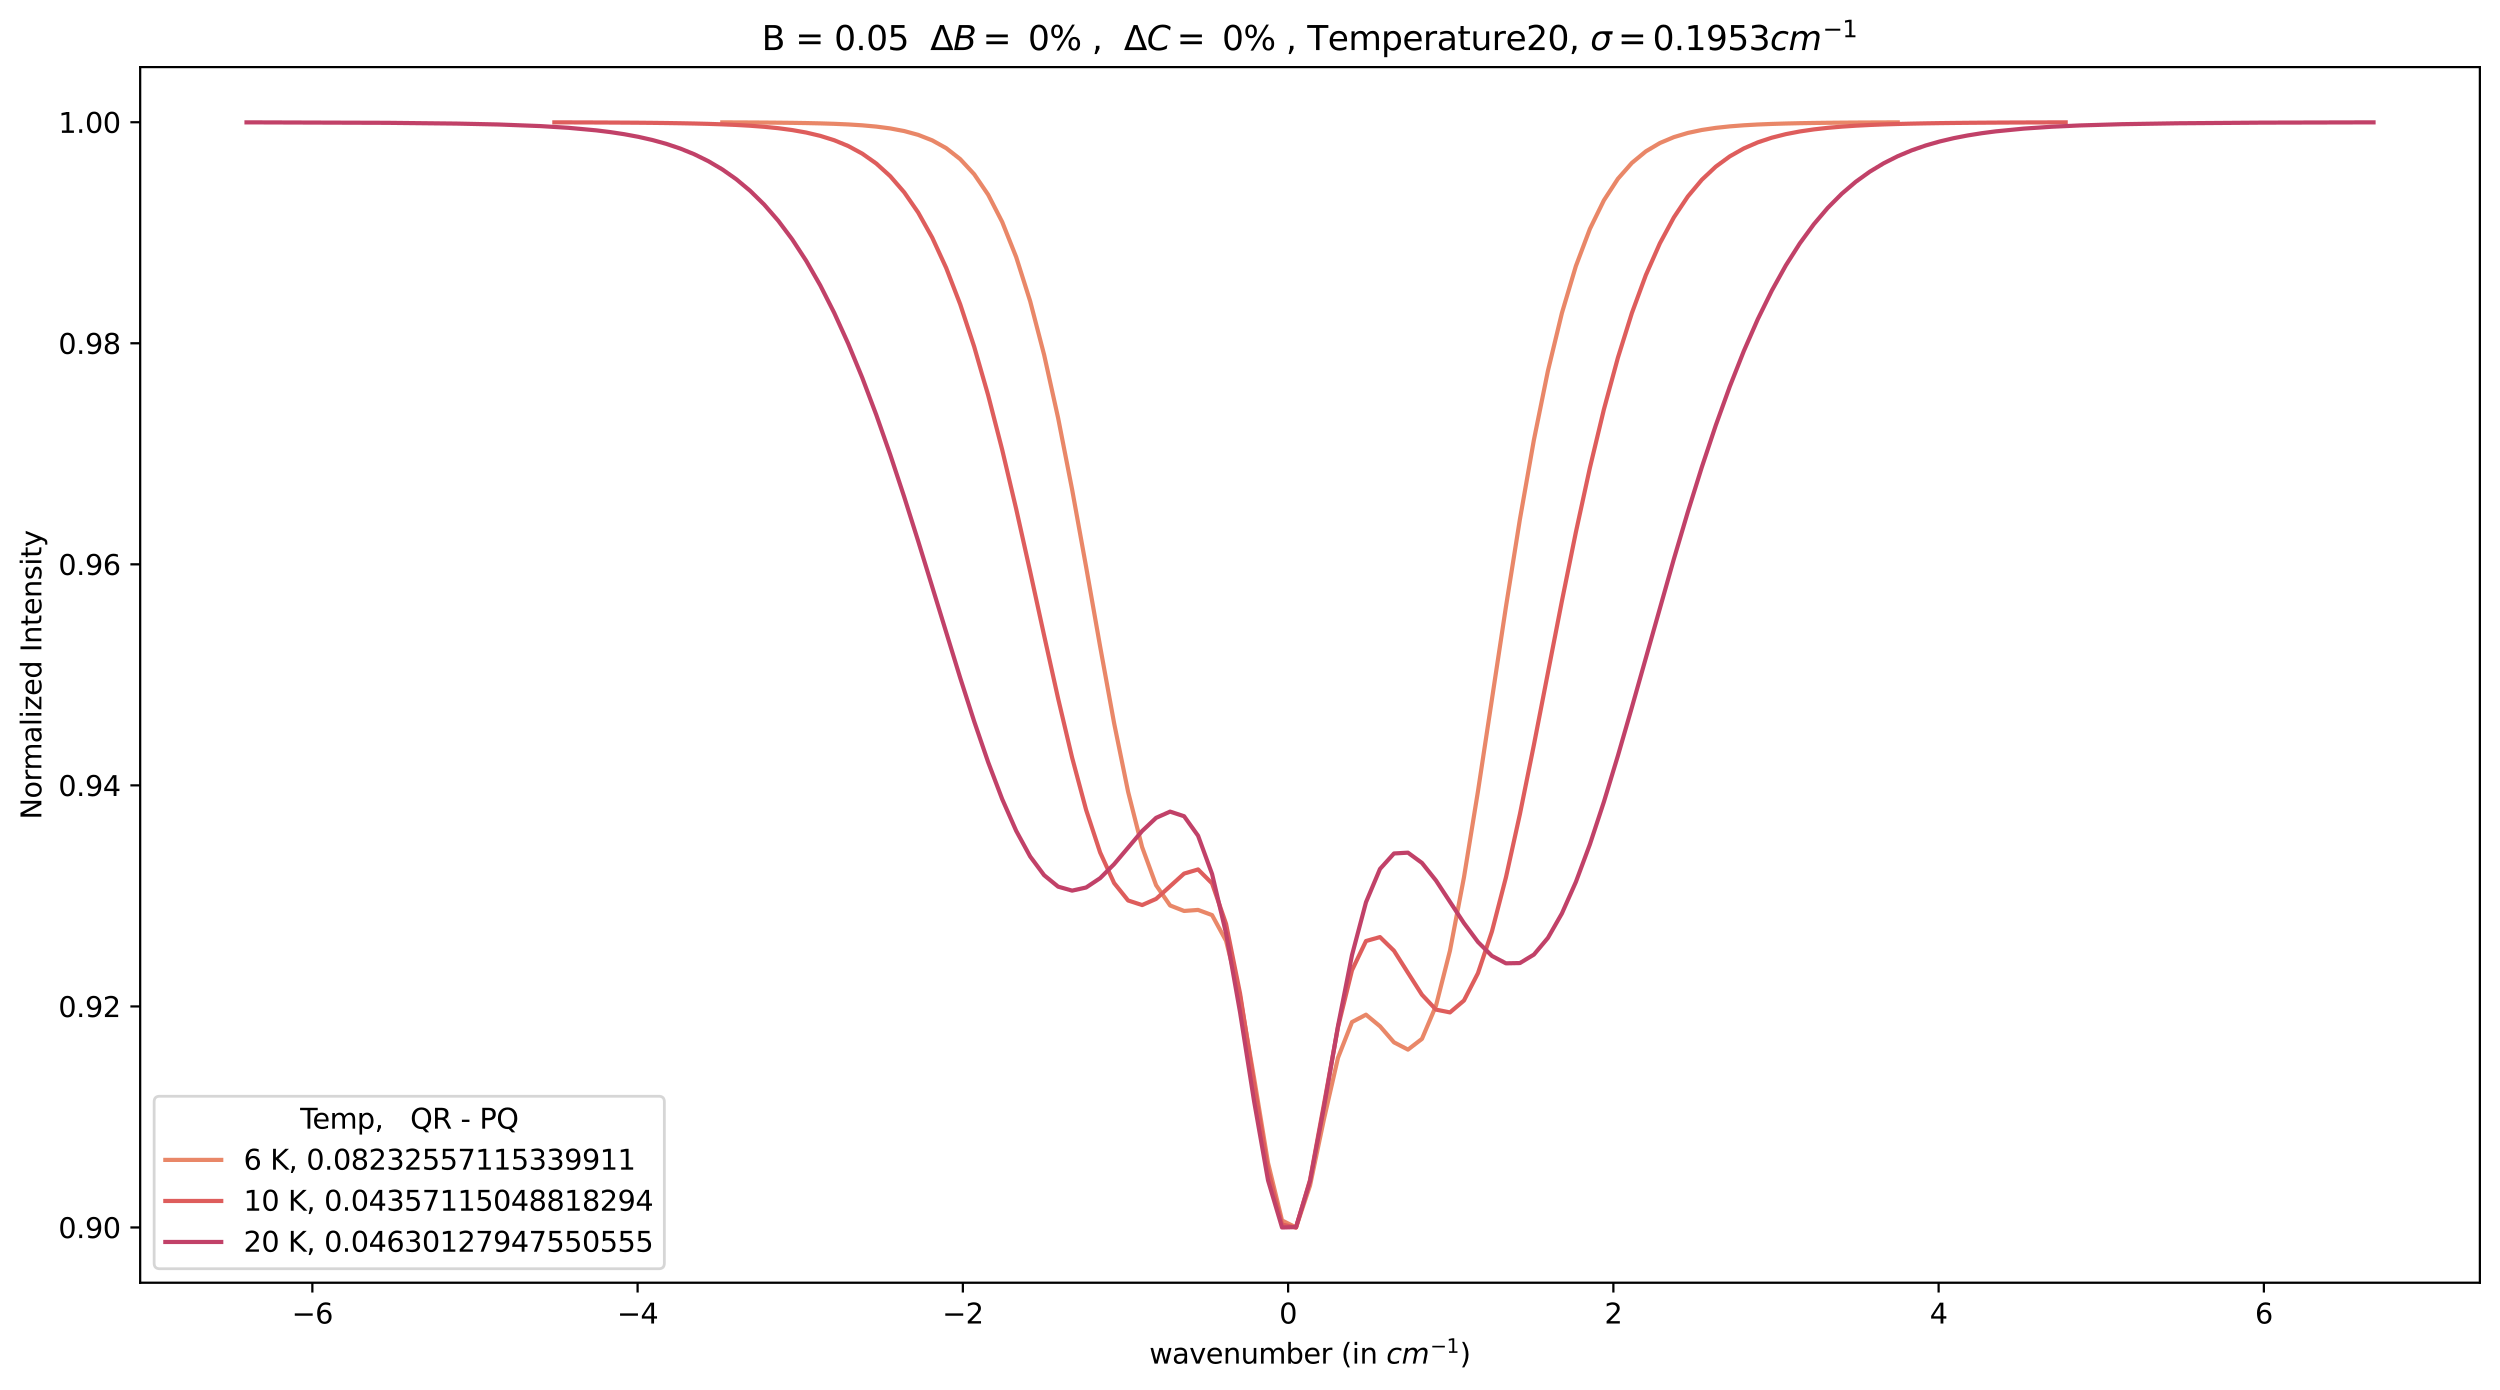 <?xml version="1.0" encoding="utf-8" standalone="no"?>
<!DOCTYPE svg PUBLIC "-//W3C//DTD SVG 1.1//EN"
  "http://www.w3.org/Graphics/SVG/1.1/DTD/svg11.dtd">
<svg height="497.158pt" version="1.1" viewBox="0 0 894.344 497.158" width="894.344pt" xmlns="http://www.w3.org/2000/svg" xmlns:xlink="http://www.w3.org/1999/xlink">
 <defs>
  <style type="text/css">*{stroke-linecap:butt;stroke-linejoin:round;}</style>
 </defs>
 <g id="figure_1">
  <g id="patch_1">
   <path d="M 0 497.158 
L 894.344 497.158 
L 894.344 0 
L 0 0 
z
" style="fill:#ffffff;"/>
  </g>
  <g id="axes_1">
   <g id="patch_2">
    <path d="M 50.144 458.88 
L 887.144 458.88 
L 887.144 24 
L 50.144 24 
z
" style="fill:#ffffff;"/>
   </g>
   <g id="matplotlib.axis_1">
    <g id="xtick_1">
     <g id="line2d_1">
      <defs>
       <path d="M 0 0 
L 0 3.5 
" id="m3135b3204a" style="stroke:#000000;stroke-width:0.8;"/>
      </defs>
      <g>
       <use style="stroke:#000000;stroke-width:0.8;" x="111.74" xlink:href="#m3135b3204a" y="458.88"/>
      </g>
     </g>
     <g id="text_1">
      <!-- −6 -->
      <g transform="translate(104.369 473.478)scale(0.1 -0.1)">
       <defs>
        <path d="M 678 2272 
L 4684 2272 
L 4684 1741 
L 678 1741 
L 678 2272 
z
" id="DejaVuSans-2212" transform="scale(0.016)"/>
        <path d="M 2113 2584 
Q 1688 2584 1439 2293 
Q 1191 2003 1191 1497 
Q 1191 994 1439 701 
Q 1688 409 2113 409 
Q 2538 409 2786 701 
Q 3034 994 3034 1497 
Q 3034 2003 2786 2293 
Q 2538 2584 2113 2584 
z
M 3366 4563 
L 3366 3988 
Q 3128 4100 2886 4159 
Q 2644 4219 2406 4219 
Q 1781 4219 1451 3797 
Q 1122 3375 1075 2522 
Q 1259 2794 1537 2939 
Q 1816 3084 2150 3084 
Q 2853 3084 3261 2657 
Q 3669 2231 3669 1497 
Q 3669 778 3244 343 
Q 2819 -91 2113 -91 
Q 1303 -91 875 529 
Q 447 1150 447 2328 
Q 447 3434 972 4092 
Q 1497 4750 2381 4750 
Q 2619 4750 2861 4703 
Q 3103 4656 3366 4563 
z
" id="DejaVuSans-36" transform="scale(0.016)"/>
       </defs>
       <use xlink:href="#DejaVuSans-2212"/>
       <use x="83.789" xlink:href="#DejaVuSans-36"/>
      </g>
     </g>
    </g>
    <g id="xtick_2">
     <g id="line2d_2">
      <g>
       <use style="stroke:#000000;stroke-width:0.8;" x="228.096" xlink:href="#m3135b3204a" y="458.88"/>
      </g>
     </g>
     <g id="text_2">
      <!-- −4 -->
      <g transform="translate(220.725 473.478)scale(0.1 -0.1)">
       <defs>
        <path d="M 2419 4116 
L 825 1625 
L 2419 1625 
L 2419 4116 
z
M 2253 4666 
L 3047 4666 
L 3047 1625 
L 3713 1625 
L 3713 1100 
L 3047 1100 
L 3047 0 
L 2419 0 
L 2419 1100 
L 313 1100 
L 313 1709 
L 2253 4666 
z
" id="DejaVuSans-34" transform="scale(0.016)"/>
       </defs>
       <use xlink:href="#DejaVuSans-2212"/>
       <use x="83.789" xlink:href="#DejaVuSans-34"/>
      </g>
     </g>
    </g>
    <g id="xtick_3">
     <g id="line2d_3">
      <g>
       <use style="stroke:#000000;stroke-width:0.8;" x="344.452" xlink:href="#m3135b3204a" y="458.88"/>
      </g>
     </g>
     <g id="text_3">
      <!-- −2 -->
      <g transform="translate(337.081 473.478)scale(0.1 -0.1)">
       <defs>
        <path d="M 1228 531 
L 3431 531 
L 3431 0 
L 469 0 
L 469 531 
Q 828 903 1448 1529 
Q 2069 2156 2228 2338 
Q 2531 2678 2651 2914 
Q 2772 3150 2772 3378 
Q 2772 3750 2511 3984 
Q 2250 4219 1831 4219 
Q 1534 4219 1204 4116 
Q 875 4013 500 3803 
L 500 4441 
Q 881 4594 1212 4672 
Q 1544 4750 1819 4750 
Q 2544 4750 2975 4387 
Q 3406 4025 3406 3419 
Q 3406 3131 3298 2873 
Q 3191 2616 2906 2266 
Q 2828 2175 2409 1742 
Q 1991 1309 1228 531 
z
" id="DejaVuSans-32" transform="scale(0.016)"/>
       </defs>
       <use xlink:href="#DejaVuSans-2212"/>
       <use x="83.789" xlink:href="#DejaVuSans-32"/>
      </g>
     </g>
    </g>
    <g id="xtick_4">
     <g id="line2d_4">
      <g>
       <use style="stroke:#000000;stroke-width:0.8;" x="460.808" xlink:href="#m3135b3204a" y="458.88"/>
      </g>
     </g>
     <g id="text_4">
      <!-- 0 -->
      <g transform="translate(457.626 473.478)scale(0.1 -0.1)">
       <defs>
        <path d="M 2034 4250 
Q 1547 4250 1301 3770 
Q 1056 3291 1056 2328 
Q 1056 1369 1301 889 
Q 1547 409 2034 409 
Q 2525 409 2770 889 
Q 3016 1369 3016 2328 
Q 3016 3291 2770 3770 
Q 2525 4250 2034 4250 
z
M 2034 4750 
Q 2819 4750 3233 4129 
Q 3647 3509 3647 2328 
Q 3647 1150 3233 529 
Q 2819 -91 2034 -91 
Q 1250 -91 836 529 
Q 422 1150 422 2328 
Q 422 3509 836 4129 
Q 1250 4750 2034 4750 
z
" id="DejaVuSans-30" transform="scale(0.016)"/>
       </defs>
       <use xlink:href="#DejaVuSans-30"/>
      </g>
     </g>
    </g>
    <g id="xtick_5">
     <g id="line2d_5">
      <g>
       <use style="stroke:#000000;stroke-width:0.8;" x="577.163" xlink:href="#m3135b3204a" y="458.88"/>
      </g>
     </g>
     <g id="text_5">
      <!-- 2 -->
      <g transform="translate(573.982 473.478)scale(0.1 -0.1)">
       <use xlink:href="#DejaVuSans-32"/>
      </g>
     </g>
    </g>
    <g id="xtick_6">
     <g id="line2d_6">
      <g>
       <use style="stroke:#000000;stroke-width:0.8;" x="693.519" xlink:href="#m3135b3204a" y="458.88"/>
      </g>
     </g>
     <g id="text_6">
      <!-- 4 -->
      <g transform="translate(690.338 473.478)scale(0.1 -0.1)">
       <use xlink:href="#DejaVuSans-34"/>
      </g>
     </g>
    </g>
    <g id="xtick_7">
     <g id="line2d_7">
      <g>
       <use style="stroke:#000000;stroke-width:0.8;" x="809.875" xlink:href="#m3135b3204a" y="458.88"/>
      </g>
     </g>
     <g id="text_7">
      <!-- 6 -->
      <g transform="translate(806.694 473.478)scale(0.1 -0.1)">
       <use xlink:href="#DejaVuSans-36"/>
      </g>
     </g>
    </g>
    <g id="text_8">
     <!-- wavenumber (in $cm^{-1}$) -->
     <g transform="translate(411.144 487.878)scale(0.1 -0.1)">
      <defs>
       <path d="M 269 3500 
L 844 3500 
L 1563 769 
L 2278 3500 
L 2956 3500 
L 3675 769 
L 4391 3500 
L 4966 3500 
L 4050 0 
L 3372 0 
L 2619 2869 
L 1863 0 
L 1184 0 
L 269 3500 
z
" id="DejaVuSans-77" transform="scale(0.016)"/>
       <path d="M 2194 1759 
Q 1497 1759 1228 1600 
Q 959 1441 959 1056 
Q 959 750 1161 570 
Q 1363 391 1709 391 
Q 2188 391 2477 730 
Q 2766 1069 2766 1631 
L 2766 1759 
L 2194 1759 
z
M 3341 1997 
L 3341 0 
L 2766 0 
L 2766 531 
Q 2569 213 2275 61 
Q 1981 -91 1556 -91 
Q 1019 -91 701 211 
Q 384 513 384 1019 
Q 384 1609 779 1909 
Q 1175 2209 1959 2209 
L 2766 2209 
L 2766 2266 
Q 2766 2663 2505 2880 
Q 2244 3097 1772 3097 
Q 1472 3097 1187 3025 
Q 903 2953 641 2809 
L 641 3341 
Q 956 3463 1253 3523 
Q 1550 3584 1831 3584 
Q 2591 3584 2966 3190 
Q 3341 2797 3341 1997 
z
" id="DejaVuSans-61" transform="scale(0.016)"/>
       <path d="M 191 3500 
L 800 3500 
L 1894 563 
L 2988 3500 
L 3597 3500 
L 2284 0 
L 1503 0 
L 191 3500 
z
" id="DejaVuSans-76" transform="scale(0.016)"/>
       <path d="M 3597 1894 
L 3597 1613 
L 953 1613 
Q 991 1019 1311 708 
Q 1631 397 2203 397 
Q 2534 397 2845 478 
Q 3156 559 3463 722 
L 3463 178 
Q 3153 47 2828 -22 
Q 2503 -91 2169 -91 
Q 1331 -91 842 396 
Q 353 884 353 1716 
Q 353 2575 817 3079 
Q 1281 3584 2069 3584 
Q 2775 3584 3186 3129 
Q 3597 2675 3597 1894 
z
M 3022 2063 
Q 3016 2534 2758 2815 
Q 2500 3097 2075 3097 
Q 1594 3097 1305 2825 
Q 1016 2553 972 2059 
L 3022 2063 
z
" id="DejaVuSans-65" transform="scale(0.016)"/>
       <path d="M 3513 2113 
L 3513 0 
L 2938 0 
L 2938 2094 
Q 2938 2591 2744 2837 
Q 2550 3084 2163 3084 
Q 1697 3084 1428 2787 
Q 1159 2491 1159 1978 
L 1159 0 
L 581 0 
L 581 3500 
L 1159 3500 
L 1159 2956 
Q 1366 3272 1645 3428 
Q 1925 3584 2291 3584 
Q 2894 3584 3203 3211 
Q 3513 2838 3513 2113 
z
" id="DejaVuSans-6e" transform="scale(0.016)"/>
       <path d="M 544 1381 
L 544 3500 
L 1119 3500 
L 1119 1403 
Q 1119 906 1312 657 
Q 1506 409 1894 409 
Q 2359 409 2629 706 
Q 2900 1003 2900 1516 
L 2900 3500 
L 3475 3500 
L 3475 0 
L 2900 0 
L 2900 538 
Q 2691 219 2414 64 
Q 2138 -91 1772 -91 
Q 1169 -91 856 284 
Q 544 659 544 1381 
z
M 1991 3584 
L 1991 3584 
z
" id="DejaVuSans-75" transform="scale(0.016)"/>
       <path d="M 3328 2828 
Q 3544 3216 3844 3400 
Q 4144 3584 4550 3584 
Q 5097 3584 5394 3201 
Q 5691 2819 5691 2113 
L 5691 0 
L 5113 0 
L 5113 2094 
Q 5113 2597 4934 2840 
Q 4756 3084 4391 3084 
Q 3944 3084 3684 2787 
Q 3425 2491 3425 1978 
L 3425 0 
L 2847 0 
L 2847 2094 
Q 2847 2600 2669 2842 
Q 2491 3084 2119 3084 
Q 1678 3084 1418 2786 
Q 1159 2488 1159 1978 
L 1159 0 
L 581 0 
L 581 3500 
L 1159 3500 
L 1159 2956 
Q 1356 3278 1631 3431 
Q 1906 3584 2284 3584 
Q 2666 3584 2933 3390 
Q 3200 3197 3328 2828 
z
" id="DejaVuSans-6d" transform="scale(0.016)"/>
       <path d="M 3116 1747 
Q 3116 2381 2855 2742 
Q 2594 3103 2138 3103 
Q 1681 3103 1420 2742 
Q 1159 2381 1159 1747 
Q 1159 1113 1420 752 
Q 1681 391 2138 391 
Q 2594 391 2855 752 
Q 3116 1113 3116 1747 
z
M 1159 2969 
Q 1341 3281 1617 3432 
Q 1894 3584 2278 3584 
Q 2916 3584 3314 3078 
Q 3713 2572 3713 1747 
Q 3713 922 3314 415 
Q 2916 -91 2278 -91 
Q 1894 -91 1617 61 
Q 1341 213 1159 525 
L 1159 0 
L 581 0 
L 581 4863 
L 1159 4863 
L 1159 2969 
z
" id="DejaVuSans-62" transform="scale(0.016)"/>
       <path d="M 2631 2963 
Q 2534 3019 2420 3045 
Q 2306 3072 2169 3072 
Q 1681 3072 1420 2755 
Q 1159 2438 1159 1844 
L 1159 0 
L 581 0 
L 581 3500 
L 1159 3500 
L 1159 2956 
Q 1341 3275 1631 3429 
Q 1922 3584 2338 3584 
Q 2397 3584 2469 3576 
Q 2541 3569 2628 3553 
L 2631 2963 
z
" id="DejaVuSans-72" transform="scale(0.016)"/>
       <path id="DejaVuSans-20" transform="scale(0.016)"/>
       <path d="M 1984 4856 
Q 1566 4138 1362 3434 
Q 1159 2731 1159 2009 
Q 1159 1288 1364 580 
Q 1569 -128 1984 -844 
L 1484 -844 
Q 1016 -109 783 600 
Q 550 1309 550 2009 
Q 550 2706 781 3412 
Q 1013 4119 1484 4856 
L 1984 4856 
z
" id="DejaVuSans-28" transform="scale(0.016)"/>
       <path d="M 603 3500 
L 1178 3500 
L 1178 0 
L 603 0 
L 603 3500 
z
M 603 4863 
L 1178 4863 
L 1178 4134 
L 603 4134 
L 603 4863 
z
" id="DejaVuSans-69" transform="scale(0.016)"/>
       <path d="M 3431 3366 
L 3316 2797 
Q 3109 2947 2876 3022 
Q 2644 3097 2394 3097 
Q 2119 3097 1870 3000 
Q 1622 2903 1453 2725 
Q 1184 2453 1037 2087 
Q 891 1722 891 1331 
Q 891 859 1127 628 
Q 1363 397 1844 397 
Q 2081 397 2348 469 
Q 2616 541 2906 684 
L 2797 116 
Q 2547 13 2283 -39 
Q 2019 -91 1741 -91 
Q 1044 -91 669 257 
Q 294 606 294 1253 
Q 294 1797 489 2255 
Q 684 2713 1069 3078 
Q 1331 3328 1684 3456 
Q 2038 3584 2456 3584 
Q 2700 3584 2940 3529 
Q 3181 3475 3431 3366 
z
" id="DejaVuSans-Oblique-63" transform="scale(0.016)"/>
       <path d="M 5747 2113 
L 5338 0 
L 4763 0 
L 5166 2094 
Q 5191 2228 5203 2325 
Q 5216 2422 5216 2491 
Q 5216 2772 5059 2928 
Q 4903 3084 4622 3084 
Q 4203 3084 3875 2770 
Q 3547 2456 3450 1953 
L 3066 0 
L 2491 0 
L 2900 2094 
Q 2925 2209 2937 2307 
Q 2950 2406 2950 2484 
Q 2950 2769 2794 2926 
Q 2638 3084 2363 3084 
Q 1938 3084 1609 2770 
Q 1281 2456 1184 1953 
L 800 0 
L 225 0 
L 909 3500 
L 1484 3500 
L 1375 2956 
Q 1609 3263 1923 3423 
Q 2238 3584 2597 3584 
Q 2978 3584 3223 3384 
Q 3469 3184 3519 2828 
Q 3781 3197 4126 3390 
Q 4472 3584 4856 3584 
Q 5306 3584 5551 3325 
Q 5797 3066 5797 2591 
Q 5797 2488 5784 2364 
Q 5772 2241 5747 2113 
z
" id="DejaVuSans-Oblique-6d" transform="scale(0.016)"/>
       <path d="M 794 531 
L 1825 531 
L 1825 4091 
L 703 3866 
L 703 4441 
L 1819 4666 
L 2450 4666 
L 2450 531 
L 3481 531 
L 3481 0 
L 794 0 
L 794 531 
z
" id="DejaVuSans-31" transform="scale(0.016)"/>
       <path d="M 513 4856 
L 1013 4856 
Q 1481 4119 1714 3412 
Q 1947 2706 1947 2009 
Q 1947 1309 1714 600 
Q 1481 -109 1013 -844 
L 513 -844 
Q 928 -128 1133 580 
Q 1338 1288 1338 2009 
Q 1338 2731 1133 3434 
Q 928 4138 513 4856 
z
" id="DejaVuSans-29" transform="scale(0.016)"/>
      </defs>
      <use transform="translate(0 0.684)" xlink:href="#DejaVuSans-77"/>
      <use transform="translate(81.787 0.684)" xlink:href="#DejaVuSans-61"/>
      <use transform="translate(143.066 0.684)" xlink:href="#DejaVuSans-76"/>
      <use transform="translate(202.246 0.684)" xlink:href="#DejaVuSans-65"/>
      <use transform="translate(263.77 0.684)" xlink:href="#DejaVuSans-6e"/>
      <use transform="translate(327.148 0.684)" xlink:href="#DejaVuSans-75"/>
      <use transform="translate(390.527 0.684)" xlink:href="#DejaVuSans-6d"/>
      <use transform="translate(487.939 0.684)" xlink:href="#DejaVuSans-62"/>
      <use transform="translate(551.416 0.684)" xlink:href="#DejaVuSans-65"/>
      <use transform="translate(612.939 0.684)" xlink:href="#DejaVuSans-72"/>
      <use transform="translate(654.053 0.684)" xlink:href="#DejaVuSans-20"/>
      <use transform="translate(685.84 0.684)" xlink:href="#DejaVuSans-28"/>
      <use transform="translate(724.854 0.684)" xlink:href="#DejaVuSans-69"/>
      <use transform="translate(752.637 0.684)" xlink:href="#DejaVuSans-6e"/>
      <use transform="translate(816.016 0.684)" xlink:href="#DejaVuSans-20"/>
      <use transform="translate(847.803 0.684)" xlink:href="#DejaVuSans-Oblique-63"/>
      <use transform="translate(902.783 0.684)" xlink:href="#DejaVuSans-Oblique-6d"/>
      <use transform="translate(1004.845 38.966)scale(0.7)" xlink:href="#DejaVuSans-2212"/>
      <use transform="translate(1063.498 38.966)scale(0.7)" xlink:href="#DejaVuSans-31"/>
      <use transform="translate(1110.768 0.684)" xlink:href="#DejaVuSans-29"/>
     </g>
    </g>
   </g>
   <g id="matplotlib.axis_2">
    <g id="ytick_1">
     <g id="line2d_8">
      <defs>
       <path d="M 0 0 
L -3.5 0 
" id="mb2f52ac2ae" style="stroke:#000000;stroke-width:0.8;"/>
      </defs>
      <g>
       <use style="stroke:#000000;stroke-width:0.8;" x="50.144" xlink:href="#mb2f52ac2ae" y="439.113"/>
      </g>
     </g>
     <g id="text_9">
      <!-- 0.90 -->
      <g transform="translate(20.878 442.912)scale(0.1 -0.1)">
       <defs>
        <path d="M 684 794 
L 1344 794 
L 1344 0 
L 684 0 
L 684 794 
z
" id="DejaVuSans-2e" transform="scale(0.016)"/>
        <path d="M 703 97 
L 703 672 
Q 941 559 1184 500 
Q 1428 441 1663 441 
Q 2288 441 2617 861 
Q 2947 1281 2994 2138 
Q 2813 1869 2534 1725 
Q 2256 1581 1919 1581 
Q 1219 1581 811 2004 
Q 403 2428 403 3163 
Q 403 3881 828 4315 
Q 1253 4750 1959 4750 
Q 2769 4750 3195 4129 
Q 3622 3509 3622 2328 
Q 3622 1225 3098 567 
Q 2575 -91 1691 -91 
Q 1453 -91 1209 -44 
Q 966 3 703 97 
z
M 1959 2075 
Q 2384 2075 2632 2365 
Q 2881 2656 2881 3163 
Q 2881 3666 2632 3958 
Q 2384 4250 1959 4250 
Q 1534 4250 1286 3958 
Q 1038 3666 1038 3163 
Q 1038 2656 1286 2365 
Q 1534 2075 1959 2075 
z
" id="DejaVuSans-39" transform="scale(0.016)"/>
       </defs>
       <use xlink:href="#DejaVuSans-30"/>
       <use x="63.623" xlink:href="#DejaVuSans-2e"/>
       <use x="95.41" xlink:href="#DejaVuSans-39"/>
       <use x="159.033" xlink:href="#DejaVuSans-30"/>
      </g>
     </g>
    </g>
    <g id="ytick_2">
     <g id="line2d_9">
      <g>
       <use style="stroke:#000000;stroke-width:0.8;" x="50.144" xlink:href="#mb2f52ac2ae" y="360.035"/>
      </g>
     </g>
     <g id="text_10">
      <!-- 0.92 -->
      <g transform="translate(20.878 363.834)scale(0.1 -0.1)">
       <use xlink:href="#DejaVuSans-30"/>
       <use x="63.623" xlink:href="#DejaVuSans-2e"/>
       <use x="95.41" xlink:href="#DejaVuSans-39"/>
       <use x="159.033" xlink:href="#DejaVuSans-32"/>
      </g>
     </g>
    </g>
    <g id="ytick_3">
     <g id="line2d_10">
      <g>
       <use style="stroke:#000000;stroke-width:0.8;" x="50.144" xlink:href="#mb2f52ac2ae" y="280.958"/>
      </g>
     </g>
     <g id="text_11">
      <!-- 0.94 -->
      <g transform="translate(20.878 284.757)scale(0.1 -0.1)">
       <use xlink:href="#DejaVuSans-30"/>
       <use x="63.623" xlink:href="#DejaVuSans-2e"/>
       <use x="95.41" xlink:href="#DejaVuSans-39"/>
       <use x="159.033" xlink:href="#DejaVuSans-34"/>
      </g>
     </g>
    </g>
    <g id="ytick_4">
     <g id="line2d_11">
      <g>
       <use style="stroke:#000000;stroke-width:0.8;" x="50.144" xlink:href="#mb2f52ac2ae" y="201.88"/>
      </g>
     </g>
     <g id="text_12">
      <!-- 0.96 -->
      <g transform="translate(20.878 205.679)scale(0.1 -0.1)">
       <use xlink:href="#DejaVuSans-30"/>
       <use x="63.623" xlink:href="#DejaVuSans-2e"/>
       <use x="95.41" xlink:href="#DejaVuSans-39"/>
       <use x="159.033" xlink:href="#DejaVuSans-36"/>
      </g>
     </g>
    </g>
    <g id="ytick_5">
     <g id="line2d_12">
      <g>
       <use style="stroke:#000000;stroke-width:0.8;" x="50.144" xlink:href="#mb2f52ac2ae" y="122.803"/>
      </g>
     </g>
     <g id="text_13">
      <!-- 0.98 -->
      <g transform="translate(20.878 126.602)scale(0.1 -0.1)">
       <defs>
        <path d="M 2034 2216 
Q 1584 2216 1326 1975 
Q 1069 1734 1069 1313 
Q 1069 891 1326 650 
Q 1584 409 2034 409 
Q 2484 409 2743 651 
Q 3003 894 3003 1313 
Q 3003 1734 2745 1975 
Q 2488 2216 2034 2216 
z
M 1403 2484 
Q 997 2584 770 2862 
Q 544 3141 544 3541 
Q 544 4100 942 4425 
Q 1341 4750 2034 4750 
Q 2731 4750 3128 4425 
Q 3525 4100 3525 3541 
Q 3525 3141 3298 2862 
Q 3072 2584 2669 2484 
Q 3125 2378 3379 2068 
Q 3634 1759 3634 1313 
Q 3634 634 3220 271 
Q 2806 -91 2034 -91 
Q 1263 -91 848 271 
Q 434 634 434 1313 
Q 434 1759 690 2068 
Q 947 2378 1403 2484 
z
M 1172 3481 
Q 1172 3119 1398 2916 
Q 1625 2713 2034 2713 
Q 2441 2713 2670 2916 
Q 2900 3119 2900 3481 
Q 2900 3844 2670 4047 
Q 2441 4250 2034 4250 
Q 1625 4250 1398 4047 
Q 1172 3844 1172 3481 
z
" id="DejaVuSans-38" transform="scale(0.016)"/>
       </defs>
       <use xlink:href="#DejaVuSans-30"/>
       <use x="63.623" xlink:href="#DejaVuSans-2e"/>
       <use x="95.41" xlink:href="#DejaVuSans-39"/>
       <use x="159.033" xlink:href="#DejaVuSans-38"/>
      </g>
     </g>
    </g>
    <g id="ytick_6">
     <g id="line2d_13">
      <g>
       <use style="stroke:#000000;stroke-width:0.8;" x="50.144" xlink:href="#mb2f52ac2ae" y="43.725"/>
      </g>
     </g>
     <g id="text_14">
      <!-- 1.00 -->
      <g transform="translate(20.878 47.524)scale(0.1 -0.1)">
       <use xlink:href="#DejaVuSans-31"/>
       <use x="63.623" xlink:href="#DejaVuSans-2e"/>
       <use x="95.41" xlink:href="#DejaVuSans-30"/>
       <use x="159.033" xlink:href="#DejaVuSans-30"/>
      </g>
     </g>
    </g>
    <g id="text_15">
     <!-- Normalized Intensity -->
     <g transform="translate(14.798 293.147)rotate(-90)scale(0.1 -0.1)">
      <defs>
       <path d="M 628 4666 
L 1478 4666 
L 3547 763 
L 3547 4666 
L 4159 4666 
L 4159 0 
L 3309 0 
L 1241 3903 
L 1241 0 
L 628 0 
L 628 4666 
z
" id="DejaVuSans-4e" transform="scale(0.016)"/>
       <path d="M 1959 3097 
Q 1497 3097 1228 2736 
Q 959 2375 959 1747 
Q 959 1119 1226 758 
Q 1494 397 1959 397 
Q 2419 397 2687 759 
Q 2956 1122 2956 1747 
Q 2956 2369 2687 2733 
Q 2419 3097 1959 3097 
z
M 1959 3584 
Q 2709 3584 3137 3096 
Q 3566 2609 3566 1747 
Q 3566 888 3137 398 
Q 2709 -91 1959 -91 
Q 1206 -91 779 398 
Q 353 888 353 1747 
Q 353 2609 779 3096 
Q 1206 3584 1959 3584 
z
" id="DejaVuSans-6f" transform="scale(0.016)"/>
       <path d="M 603 4863 
L 1178 4863 
L 1178 0 
L 603 0 
L 603 4863 
z
" id="DejaVuSans-6c" transform="scale(0.016)"/>
       <path d="M 353 3500 
L 3084 3500 
L 3084 2975 
L 922 459 
L 3084 459 
L 3084 0 
L 275 0 
L 275 525 
L 2438 3041 
L 353 3041 
L 353 3500 
z
" id="DejaVuSans-7a" transform="scale(0.016)"/>
       <path d="M 2906 2969 
L 2906 4863 
L 3481 4863 
L 3481 0 
L 2906 0 
L 2906 525 
Q 2725 213 2448 61 
Q 2172 -91 1784 -91 
Q 1150 -91 751 415 
Q 353 922 353 1747 
Q 353 2572 751 3078 
Q 1150 3584 1784 3584 
Q 2172 3584 2448 3432 
Q 2725 3281 2906 2969 
z
M 947 1747 
Q 947 1113 1208 752 
Q 1469 391 1925 391 
Q 2381 391 2643 752 
Q 2906 1113 2906 1747 
Q 2906 2381 2643 2742 
Q 2381 3103 1925 3103 
Q 1469 3103 1208 2742 
Q 947 2381 947 1747 
z
" id="DejaVuSans-64" transform="scale(0.016)"/>
       <path d="M 628 4666 
L 1259 4666 
L 1259 0 
L 628 0 
L 628 4666 
z
" id="DejaVuSans-49" transform="scale(0.016)"/>
       <path d="M 1172 4494 
L 1172 3500 
L 2356 3500 
L 2356 3053 
L 1172 3053 
L 1172 1153 
Q 1172 725 1289 603 
Q 1406 481 1766 481 
L 2356 481 
L 2356 0 
L 1766 0 
Q 1100 0 847 248 
Q 594 497 594 1153 
L 594 3053 
L 172 3053 
L 172 3500 
L 594 3500 
L 594 4494 
L 1172 4494 
z
" id="DejaVuSans-74" transform="scale(0.016)"/>
       <path d="M 2834 3397 
L 2834 2853 
Q 2591 2978 2328 3040 
Q 2066 3103 1784 3103 
Q 1356 3103 1142 2972 
Q 928 2841 928 2578 
Q 928 2378 1081 2264 
Q 1234 2150 1697 2047 
L 1894 2003 
Q 2506 1872 2764 1633 
Q 3022 1394 3022 966 
Q 3022 478 2636 193 
Q 2250 -91 1575 -91 
Q 1294 -91 989 -36 
Q 684 19 347 128 
L 347 722 
Q 666 556 975 473 
Q 1284 391 1588 391 
Q 1994 391 2212 530 
Q 2431 669 2431 922 
Q 2431 1156 2273 1281 
Q 2116 1406 1581 1522 
L 1381 1569 
Q 847 1681 609 1914 
Q 372 2147 372 2553 
Q 372 3047 722 3315 
Q 1072 3584 1716 3584 
Q 2034 3584 2315 3537 
Q 2597 3491 2834 3397 
z
" id="DejaVuSans-73" transform="scale(0.016)"/>
       <path d="M 2059 -325 
Q 1816 -950 1584 -1140 
Q 1353 -1331 966 -1331 
L 506 -1331 
L 506 -850 
L 844 -850 
Q 1081 -850 1212 -737 
Q 1344 -625 1503 -206 
L 1606 56 
L 191 3500 
L 800 3500 
L 1894 763 
L 2988 3500 
L 3597 3500 
L 2059 -325 
z
" id="DejaVuSans-79" transform="scale(0.016)"/>
      </defs>
      <use xlink:href="#DejaVuSans-4e"/>
      <use x="74.805" xlink:href="#DejaVuSans-6f"/>
      <use x="135.986" xlink:href="#DejaVuSans-72"/>
      <use x="175.35" xlink:href="#DejaVuSans-6d"/>
      <use x="272.762" xlink:href="#DejaVuSans-61"/>
      <use x="334.041" xlink:href="#DejaVuSans-6c"/>
      <use x="361.824" xlink:href="#DejaVuSans-69"/>
      <use x="389.607" xlink:href="#DejaVuSans-7a"/>
      <use x="442.098" xlink:href="#DejaVuSans-65"/>
      <use x="503.621" xlink:href="#DejaVuSans-64"/>
      <use x="567.098" xlink:href="#DejaVuSans-20"/>
      <use x="598.885" xlink:href="#DejaVuSans-49"/>
      <use x="628.377" xlink:href="#DejaVuSans-6e"/>
      <use x="691.756" xlink:href="#DejaVuSans-74"/>
      <use x="730.965" xlink:href="#DejaVuSans-65"/>
      <use x="792.488" xlink:href="#DejaVuSans-6e"/>
      <use x="855.867" xlink:href="#DejaVuSans-73"/>
      <use x="907.967" xlink:href="#DejaVuSans-69"/>
      <use x="935.75" xlink:href="#DejaVuSans-74"/>
      <use x="974.959" xlink:href="#DejaVuSans-79"/>
     </g>
    </g>
   </g>
   <g id="line2d_14">
    <path clip-path="url(#pa34945ef74)" d="M 258.393 43.774 
L 263.399 43.791 
L 268.405 43.814 
L 273.41 43.845 
L 278.416 43.888 
L 283.422 43.946 
L 288.428 44.026 
L 293.434 44.138 
L 298.44 44.294 
L 303.446 44.515 
L 308.452 44.831 
L 313.458 45.284 
L 318.464 45.938 
L 323.47 46.884 
L 328.476 48.249 
L 333.482 50.209 
L 338.488 52.997 
L 343.494 56.912 
L 348.5 62.323 
L 353.506 69.657 
L 358.512 79.379 
L 363.518 91.944 
L 368.524 107.734 
L 373.53 126.965 
L 378.536 149.582 
L 383.542 175.163 
L 388.548 202.838 
L 393.554 231.27 
L 398.56 258.725 
L 403.566 283.258 
L 408.572 303.019 
L 413.578 316.679 
L 418.584 323.916 
L 423.59 325.883 
L 428.596 325.511 
L 433.602 327.363 
L 438.608 336.572 
L 443.614 356.48 
L 448.62 385.576 
L 453.626 416.042 
L 458.632 436.596 
L 463.638 439.113 
L 468.644 424.112 
L 473.65 400.245 
L 478.656 378.392 
L 483.662 365.616 
L 488.668 362.994 
L 493.674 367.133 
L 498.68 372.886 
L 503.686 375.487 
L 508.692 371.636 
L 513.698 359.815 
L 518.704 340.126 
L 523.71 313.883 
L 528.716 283.125 
L 533.722 250.139 
L 538.727 217.083 
L 543.733 185.734 
L 548.739 157.356 
L 553.745 132.685 
L 558.751 111.99 
L 563.757 95.174 
L 568.763 81.894 
L 573.769 71.669 
L 578.775 63.969 
L 583.781 58.281 
L 588.787 54.144 
L 593.793 51.173 
L 598.799 49.057 
L 603.805 47.558 
L 608.811 46.496 
L 613.817 45.743 
L 618.823 45.206 
L 623.829 44.819 
L 628.835 44.539 
L 633.841 44.334 
L 638.847 44.183 
L 643.853 44.07 
L 648.859 43.986 
L 653.865 43.922 
L 658.871 43.874 
L 663.877 43.838 
L 668.883 43.811 
L 673.889 43.79 
L 678.895 43.774 
" style="fill:none;stroke:#e98768;stroke-linecap:square;stroke-width:1.5;"/>
   </g>
   <g id="line2d_15">
    <path clip-path="url(#pa34945ef74)" d="M 198.321 43.77 
L 203.327 43.782 
L 208.333 43.796 
L 213.339 43.815 
L 218.345 43.838 
L 223.351 43.867 
L 228.357 43.904 
L 233.363 43.951 
L 238.369 44.011 
L 243.375 44.088 
L 248.381 44.186 
L 253.387 44.314 
L 258.393 44.48 
L 263.399 44.697 
L 268.405 44.983 
L 273.41 45.361 
L 278.416 45.863 
L 283.422 46.53 
L 288.428 47.419 
L 293.434 48.602 
L 298.44 50.17 
L 303.446 52.241 
L 308.452 54.955 
L 313.458 58.484 
L 318.464 63.024 
L 323.47 68.796 
L 328.476 76.037 
L 333.482 84.983 
L 338.488 95.857 
L 343.494 108.835 
L 348.5 124.021 
L 353.506 141.413 
L 358.512 160.862 
L 363.518 182.049 
L 368.524 204.459 
L 373.53 227.38 
L 378.536 249.922 
L 383.542 271.066 
L 388.548 289.743 
L 393.554 304.951 
L 398.56 315.893 
L 403.566 322.136 
L 408.572 323.775 
L 413.578 321.569 
L 418.584 317.043 
L 423.59 312.517 
L 428.596 311.03 
L 433.602 316.025 
L 438.608 330.512 
L 443.614 355.412 
L 448.62 387.469 
L 453.626 418.514 
L 458.632 438.108 
L 463.638 439.113 
L 468.644 422.12 
L 473.65 394.889 
L 478.656 367.435 
L 483.662 347.09 
L 488.668 336.639 
L 493.674 335.227 
L 498.68 340.114 
L 503.686 348.018 
L 508.692 355.867 
L 513.698 361.169 
L 518.704 362.179 
L 523.71 357.925 
L 528.716 348.156 
L 533.722 333.214 
L 538.727 313.886 
L 543.733 291.233 
L 548.739 266.44 
L 553.745 240.681 
L 558.751 215.023 
L 563.757 190.353 
L 568.763 167.353 
L 573.769 146.482 
L 578.775 128 
L 583.781 111.99 
L 588.787 98.398 
L 593.793 87.067 
L 598.799 77.778 
L 603.805 70.277 
L 608.811 64.302 
L 613.817 59.597 
L 618.823 55.93 
L 623.829 53.097 
L 628.835 50.922 
L 633.841 49.26 
L 638.847 47.993 
L 643.853 47.028 
L 648.859 46.293 
L 653.865 45.731 
L 658.871 45.299 
L 663.877 44.966 
L 668.883 44.708 
L 673.889 44.507 
L 678.895 44.349 
L 683.901 44.224 
L 688.907 44.125 
L 693.913 44.047 
L 698.919 43.984 
L 703.925 43.933 
L 708.931 43.893 
L 713.937 43.86 
L 718.943 43.834 
L 723.949 43.813 
L 728.955 43.795 
L 733.961 43.782 
L 738.967 43.77 
" style="fill:none;stroke:#de5d5c;stroke-linecap:square;stroke-width:1.5;"/>
   </g>
   <g id="line2d_16">
    <path clip-path="url(#pa34945ef74)" d="M 88.189 43.767 
L 138.249 43.937 
L 163.279 44.209 
L 178.297 44.533 
L 193.315 45.104 
L 203.327 45.72 
L 213.339 46.639 
L 218.345 47.259 
L 223.351 48.018 
L 228.357 48.947 
L 233.363 50.082 
L 238.369 51.466 
L 243.375 53.149 
L 248.381 55.188 
L 253.387 57.648 
L 258.393 60.6 
L 263.399 64.123 
L 268.405 68.302 
L 273.41 73.225 
L 278.416 78.98 
L 283.422 85.656 
L 288.428 93.332 
L 293.434 102.077 
L 298.44 111.942 
L 303.446 122.955 
L 308.452 135.109 
L 313.458 148.364 
L 318.464 162.632 
L 323.47 177.775 
L 328.476 193.603 
L 343.494 242.475 
L 348.5 258.079 
L 353.506 272.678 
L 358.512 285.854 
L 363.518 297.209 
L 368.524 306.386 
L 373.53 313.105 
L 378.536 317.192 
L 383.542 318.609 
L 388.548 317.489 
L 393.554 314.155 
L 398.56 309.141 
L 408.572 297.294 
L 413.578 292.575 
L 418.584 290.343 
L 423.59 291.996 
L 428.596 298.977 
L 433.602 312.652 
L 438.608 333.901 
L 443.614 362.128 
L 448.62 393.866 
L 453.626 422.269 
L 458.632 439.113 
L 463.638 438.984 
L 468.644 422.549 
L 473.65 395.953 
L 478.656 367.02 
L 483.662 341.672 
L 488.668 322.768 
L 493.674 310.859 
L 498.68 305.318 
L 503.686 305.032 
L 508.692 308.705 
L 513.698 314.984 
L 523.71 330.229 
L 528.716 336.974 
L 533.722 341.972 
L 538.727 344.616 
L 543.733 344.518 
L 548.739 341.49 
L 553.745 335.527 
L 558.751 326.773 
L 563.757 315.499 
L 568.763 302.061 
L 573.769 286.876 
L 578.775 270.389 
L 583.781 253.047 
L 598.799 200.004 
L 603.805 183.134 
L 608.811 167.108 
L 613.817 152.103 
L 618.823 138.238 
L 623.829 125.584 
L 628.835 114.167 
L 633.841 103.975 
L 638.847 94.967 
L 643.853 87.08 
L 648.859 80.234 
L 653.865 74.34 
L 658.871 69.303 
L 663.877 65.028 
L 668.883 61.422 
L 673.889 58.398 
L 678.895 55.875 
L 683.901 53.778 
L 688.907 52.041 
L 693.913 50.607 
L 698.919 49.426 
L 703.925 48.454 
L 708.931 47.655 
L 713.937 46.998 
L 723.949 46.011 
L 733.961 45.338 
L 743.973 44.875 
L 758.991 44.429 
L 779.015 44.099 
L 809.05 43.873 
L 849.098 43.768 
L 849.098 43.768 
" style="fill:none;stroke:#c14168;stroke-linecap:square;stroke-width:1.5;"/>
   </g>
   <g id="patch_3">
    <path d="M 50.144 458.88 
L 50.144 24 
" style="fill:none;stroke:#000000;stroke-linecap:square;stroke-linejoin:miter;stroke-width:0.8;"/>
   </g>
   <g id="patch_4">
    <path d="M 887.144 458.88 
L 887.144 24 
" style="fill:none;stroke:#000000;stroke-linecap:square;stroke-linejoin:miter;stroke-width:0.8;"/>
   </g>
   <g id="patch_5">
    <path d="M 50.144 458.88 
L 887.144 458.88 
" style="fill:none;stroke:#000000;stroke-linecap:square;stroke-linejoin:miter;stroke-width:0.8;"/>
   </g>
   <g id="patch_6">
    <path d="M 50.144 24 
L 887.144 24 
" style="fill:none;stroke:#000000;stroke-linecap:square;stroke-linejoin:miter;stroke-width:0.8;"/>
   </g>
   <g id="text_16">
    <!-- B = 0.05  $\Delta B =$ 0% ,  $\Delta C =$ 0% , Temperature20, $\sigma = $0.1953$cm^{-1}$ -->
    <g transform="translate(272.504 18)scale(0.12 -0.12)">
     <defs>
      <path d="M 1259 2228 
L 1259 519 
L 2272 519 
Q 2781 519 3026 730 
Q 3272 941 3272 1375 
Q 3272 1813 3026 2020 
Q 2781 2228 2272 2228 
L 1259 2228 
z
M 1259 4147 
L 1259 2741 
L 2194 2741 
Q 2656 2741 2882 2914 
Q 3109 3088 3109 3444 
Q 3109 3797 2882 3972 
Q 2656 4147 2194 4147 
L 1259 4147 
z
M 628 4666 
L 2241 4666 
Q 2963 4666 3353 4366 
Q 3744 4066 3744 3513 
Q 3744 3084 3544 2831 
Q 3344 2578 2956 2516 
Q 3422 2416 3680 2098 
Q 3938 1781 3938 1306 
Q 3938 681 3513 340 
Q 3088 0 2303 0 
L 628 0 
L 628 4666 
z
" id="DejaVuSans-42" transform="scale(0.016)"/>
      <path d="M 678 2906 
L 4684 2906 
L 4684 2381 
L 678 2381 
L 678 2906 
z
M 678 1631 
L 4684 1631 
L 4684 1100 
L 678 1100 
L 678 1631 
z
" id="DejaVuSans-3d" transform="scale(0.016)"/>
      <path d="M 691 4666 
L 3169 4666 
L 3169 4134 
L 1269 4134 
L 1269 2991 
Q 1406 3038 1543 3061 
Q 1681 3084 1819 3084 
Q 2600 3084 3056 2656 
Q 3513 2228 3513 1497 
Q 3513 744 3044 326 
Q 2575 -91 1722 -91 
Q 1428 -91 1123 -41 
Q 819 9 494 109 
L 494 744 
Q 775 591 1075 516 
Q 1375 441 1709 441 
Q 2250 441 2565 725 
Q 2881 1009 2881 1497 
Q 2881 1984 2565 2268 
Q 2250 2553 1709 2553 
Q 1456 2553 1204 2497 
Q 953 2441 691 2322 
L 691 4666 
z
" id="DejaVuSans-35" transform="scale(0.016)"/>
      <path d="M 2188 4044 
L 906 525 
L 3472 525 
L 2188 4044 
z
M 50 0 
L 1831 4666 
L 2547 4666 
L 4325 0 
L 50 0 
z
" id="DejaVuSans-394" transform="scale(0.016)"/>
      <path d="M 1081 4666 
L 2694 4666 
Q 3350 4666 3675 4422 
Q 4000 4178 4000 3688 
Q 4000 3238 3720 2911 
Q 3441 2584 2988 2516 
Q 3375 2428 3569 2181 
Q 3763 1934 3763 1522 
Q 3763 819 3242 409 
Q 2722 0 1819 0 
L 172 0 
L 1081 4666 
z
M 1234 2228 
L 903 519 
L 1919 519 
Q 2491 519 2800 781 
Q 3109 1044 3109 1522 
Q 3109 1891 2904 2059 
Q 2700 2228 2247 2228 
L 1234 2228 
z
M 1606 4147 
L 1331 2741 
L 2272 2741 
Q 2775 2741 3058 2959 
Q 3341 3178 3341 3566 
Q 3341 3869 3150 4008 
Q 2959 4147 2541 4147 
L 1606 4147 
z
" id="DejaVuSans-Oblique-42" transform="scale(0.016)"/>
      <path d="M 4653 2053 
Q 4381 2053 4226 1822 
Q 4072 1591 4072 1178 
Q 4072 772 4226 539 
Q 4381 306 4653 306 
Q 4919 306 5073 539 
Q 5228 772 5228 1178 
Q 5228 1588 5073 1820 
Q 4919 2053 4653 2053 
z
M 4653 2450 
Q 5147 2450 5437 2106 
Q 5728 1763 5728 1178 
Q 5728 594 5436 251 
Q 5144 -91 4653 -91 
Q 4153 -91 3862 251 
Q 3572 594 3572 1178 
Q 3572 1766 3864 2108 
Q 4156 2450 4653 2450 
z
M 1428 4353 
Q 1159 4353 1004 4120 
Q 850 3888 850 3481 
Q 850 3069 1003 2837 
Q 1156 2606 1428 2606 
Q 1700 2606 1854 2837 
Q 2009 3069 2009 3481 
Q 2009 3884 1853 4118 
Q 1697 4353 1428 4353 
z
M 4250 4750 
L 4750 4750 
L 1831 -91 
L 1331 -91 
L 4250 4750 
z
M 1428 4750 
Q 1922 4750 2215 4408 
Q 2509 4066 2509 3481 
Q 2509 2891 2217 2550 
Q 1925 2209 1428 2209 
Q 931 2209 642 2551 
Q 353 2894 353 3481 
Q 353 4063 643 4406 
Q 934 4750 1428 4750 
z
" id="DejaVuSans-25" transform="scale(0.016)"/>
      <path d="M 750 794 
L 1409 794 
L 1409 256 
L 897 -744 
L 494 -744 
L 750 256 
L 750 794 
z
" id="DejaVuSans-2c" transform="scale(0.016)"/>
      <path d="M 4447 4306 
L 4319 3641 
Q 4019 3944 3683 4091 
Q 3347 4238 2956 4238 
Q 2422 4238 2017 3981 
Q 1613 3725 1319 3200 
Q 1131 2863 1032 2486 
Q 934 2109 934 1728 
Q 934 1091 1264 756 
Q 1594 422 2222 422 
Q 2656 422 3056 561 
Q 3456 700 3834 978 
L 3688 231 
Q 3316 72 2936 -9 
Q 2556 -91 2175 -91 
Q 1278 -91 773 396 
Q 269 884 269 1753 
Q 269 2309 461 2846 
Q 653 3384 1013 3828 
Q 1394 4300 1883 4525 
Q 2372 4750 3022 4750 
Q 3422 4750 3780 4639 
Q 4138 4528 4447 4306 
z
" id="DejaVuSans-Oblique-43" transform="scale(0.016)"/>
      <path d="M -19 4666 
L 3928 4666 
L 3928 4134 
L 2272 4134 
L 2272 0 
L 1638 0 
L 1638 4134 
L -19 4134 
L -19 4666 
z
" id="DejaVuSans-54" transform="scale(0.016)"/>
      <path d="M 1159 525 
L 1159 -1331 
L 581 -1331 
L 581 3500 
L 1159 3500 
L 1159 2969 
Q 1341 3281 1617 3432 
Q 1894 3584 2278 3584 
Q 2916 3584 3314 3078 
Q 3713 2572 3713 1747 
Q 3713 922 3314 415 
Q 2916 -91 2278 -91 
Q 1894 -91 1617 61 
Q 1341 213 1159 525 
z
M 3116 1747 
Q 3116 2381 2855 2742 
Q 2594 3103 2138 3103 
Q 1681 3103 1420 2742 
Q 1159 2381 1159 1747 
Q 1159 1113 1420 752 
Q 1681 391 2138 391 
Q 2594 391 2855 752 
Q 3116 1113 3116 1747 
z
" id="DejaVuSans-70" transform="scale(0.016)"/>
      <path d="M 2219 3044 
Q 1744 3044 1422 2700 
Q 1081 2341 969 1747 
Q 844 1119 1044 756 
Q 1241 397 1706 397 
Q 2166 397 2503 759 
Q 2844 1122 2966 1747 
Q 3075 2319 2881 2700 
Q 2700 3044 2219 3044 
z
M 2309 3503 
L 4219 3500 
L 4106 2925 
L 3463 2925 
Q 3706 2438 3575 1747 
Q 3406 888 2884 400 
Q 2359 -91 1609 -91 
Q 856 -91 525 400 
Q 194 888 363 1747 
Q 528 2609 1050 3097 
Q 1484 3503 2309 3503 
z
" id="DejaVuSans-Oblique-3c3" transform="scale(0.016)"/>
      <path d="M 2597 2516 
Q 3050 2419 3304 2112 
Q 3559 1806 3559 1356 
Q 3559 666 3084 287 
Q 2609 -91 1734 -91 
Q 1441 -91 1130 -33 
Q 819 25 488 141 
L 488 750 
Q 750 597 1062 519 
Q 1375 441 1716 441 
Q 2309 441 2620 675 
Q 2931 909 2931 1356 
Q 2931 1769 2642 2001 
Q 2353 2234 1838 2234 
L 1294 2234 
L 1294 2753 
L 1863 2753 
Q 2328 2753 2575 2939 
Q 2822 3125 2822 3475 
Q 2822 3834 2567 4026 
Q 2313 4219 1838 4219 
Q 1578 4219 1281 4162 
Q 984 4106 628 3988 
L 628 4550 
Q 988 4650 1302 4700 
Q 1616 4750 1894 4750 
Q 2613 4750 3031 4423 
Q 3450 4097 3450 3541 
Q 3450 3153 3228 2886 
Q 3006 2619 2597 2516 
z
" id="DejaVuSans-33" transform="scale(0.016)"/>
     </defs>
     <use transform="translate(0 0.684)" xlink:href="#DejaVuSans-42"/>
     <use transform="translate(68.604 0.684)" xlink:href="#DejaVuSans-20"/>
     <use transform="translate(100.391 0.684)" xlink:href="#DejaVuSans-3d"/>
     <use transform="translate(184.18 0.684)" xlink:href="#DejaVuSans-20"/>
     <use transform="translate(215.967 0.684)" xlink:href="#DejaVuSans-30"/>
     <use transform="translate(279.59 0.684)" xlink:href="#DejaVuSans-2e"/>
     <use transform="translate(311.377 0.684)" xlink:href="#DejaVuSans-30"/>
     <use transform="translate(375 0.684)" xlink:href="#DejaVuSans-35"/>
     <use transform="translate(438.623 0.684)" xlink:href="#DejaVuSans-20"/>
     <use transform="translate(470.41 0.684)" xlink:href="#DejaVuSans-20"/>
     <use transform="translate(502.197 0.684)" xlink:href="#DejaVuSans-394"/>
     <use transform="translate(570.605 0.684)" xlink:href="#DejaVuSans-Oblique-42"/>
     <use transform="translate(658.691 0.684)" xlink:href="#DejaVuSans-3d"/>
     <use transform="translate(761.963 0.684)" xlink:href="#DejaVuSans-20"/>
     <use transform="translate(793.75 0.684)" xlink:href="#DejaVuSans-30"/>
     <use transform="translate(857.373 0.684)" xlink:href="#DejaVuSans-25"/>
     <use transform="translate(952.393 0.684)" xlink:href="#DejaVuSans-20"/>
     <use transform="translate(984.18 0.684)" xlink:href="#DejaVuSans-2c"/>
     <use transform="translate(1015.967 0.684)" xlink:href="#DejaVuSans-20"/>
     <use transform="translate(1047.754 0.684)" xlink:href="#DejaVuSans-20"/>
     <use transform="translate(1079.541 0.684)" xlink:href="#DejaVuSans-394"/>
     <use transform="translate(1147.949 0.684)" xlink:href="#DejaVuSans-Oblique-43"/>
     <use transform="translate(1237.256 0.684)" xlink:href="#DejaVuSans-3d"/>
     <use transform="translate(1340.527 0.684)" xlink:href="#DejaVuSans-20"/>
     <use transform="translate(1372.314 0.684)" xlink:href="#DejaVuSans-30"/>
     <use transform="translate(1435.938 0.684)" xlink:href="#DejaVuSans-25"/>
     <use transform="translate(1530.957 0.684)" xlink:href="#DejaVuSans-20"/>
     <use transform="translate(1562.744 0.684)" xlink:href="#DejaVuSans-2c"/>
     <use transform="translate(1594.531 0.684)" xlink:href="#DejaVuSans-20"/>
     <use transform="translate(1626.318 0.684)" xlink:href="#DejaVuSans-54"/>
     <use transform="translate(1687.402 0.684)" xlink:href="#DejaVuSans-65"/>
     <use transform="translate(1748.926 0.684)" xlink:href="#DejaVuSans-6d"/>
     <use transform="translate(1846.338 0.684)" xlink:href="#DejaVuSans-70"/>
     <use transform="translate(1909.814 0.684)" xlink:href="#DejaVuSans-65"/>
     <use transform="translate(1971.338 0.684)" xlink:href="#DejaVuSans-72"/>
     <use transform="translate(2012.451 0.684)" xlink:href="#DejaVuSans-61"/>
     <use transform="translate(2073.73 0.684)" xlink:href="#DejaVuSans-74"/>
     <use transform="translate(2112.939 0.684)" xlink:href="#DejaVuSans-75"/>
     <use transform="translate(2176.318 0.684)" xlink:href="#DejaVuSans-72"/>
     <use transform="translate(2217.432 0.684)" xlink:href="#DejaVuSans-65"/>
     <use transform="translate(2278.955 0.684)" xlink:href="#DejaVuSans-32"/>
     <use transform="translate(2342.578 0.684)" xlink:href="#DejaVuSans-30"/>
     <use transform="translate(2406.201 0.684)" xlink:href="#DejaVuSans-2c"/>
     <use transform="translate(2437.988 0.684)" xlink:href="#DejaVuSans-20"/>
     <use transform="translate(2469.775 0.684)" xlink:href="#DejaVuSans-Oblique-3c3"/>
     <use transform="translate(2552.637 0.684)" xlink:href="#DejaVuSans-3d"/>
     <use transform="translate(2655.908 0.684)" xlink:href="#DejaVuSans-30"/>
     <use transform="translate(2719.531 0.684)" xlink:href="#DejaVuSans-2e"/>
     <use transform="translate(2751.318 0.684)" xlink:href="#DejaVuSans-31"/>
     <use transform="translate(2814.941 0.684)" xlink:href="#DejaVuSans-39"/>
     <use transform="translate(2878.564 0.684)" xlink:href="#DejaVuSans-35"/>
     <use transform="translate(2942.188 0.684)" xlink:href="#DejaVuSans-33"/>
     <use transform="translate(3005.811 0.684)" xlink:href="#DejaVuSans-Oblique-63"/>
     <use transform="translate(3060.791 0.684)" xlink:href="#DejaVuSans-Oblique-6d"/>
     <use transform="translate(3162.853 38.966)scale(0.7)" xlink:href="#DejaVuSans-2212"/>
     <use transform="translate(3221.505 38.966)scale(0.7)" xlink:href="#DejaVuSans-31"/>
    </g>
   </g>
   <g id="legend_1">
    <g id="patch_7">
     <path d="M 57.144 453.88 
L 235.664 453.88 
Q 237.664 453.88 237.664 451.88 
L 237.664 394.168 
Q 237.664 392.168 235.664 392.168 
L 57.144 392.168 
Q 55.144 392.168 55.144 394.168 
L 55.144 451.88 
Q 55.144 453.88 57.144 453.88 
z
" style="fill:#ffffff;opacity:0.8;stroke:#cccccc;stroke-linejoin:miter;"/>
    </g>
    <g id="text_17">
     <!-- Temp,   QR - PQ -->
     <g transform="translate(107.38 403.766)scale(0.1 -0.1)">
      <defs>
       <path d="M 2522 4238 
Q 1834 4238 1429 3725 
Q 1025 3213 1025 2328 
Q 1025 1447 1429 934 
Q 1834 422 2522 422 
Q 3209 422 3611 934 
Q 4013 1447 4013 2328 
Q 4013 3213 3611 3725 
Q 3209 4238 2522 4238 
z
M 3406 84 
L 4238 -825 
L 3475 -825 
L 2784 -78 
Q 2681 -84 2626 -87 
Q 2572 -91 2522 -91 
Q 1538 -91 948 567 
Q 359 1225 359 2328 
Q 359 3434 948 4092 
Q 1538 4750 2522 4750 
Q 3503 4750 4090 4092 
Q 4678 3434 4678 2328 
Q 4678 1516 4351 937 
Q 4025 359 3406 84 
z
" id="DejaVuSans-51" transform="scale(0.016)"/>
       <path d="M 2841 2188 
Q 3044 2119 3236 1894 
Q 3428 1669 3622 1275 
L 4263 0 
L 3584 0 
L 2988 1197 
Q 2756 1666 2539 1819 
Q 2322 1972 1947 1972 
L 1259 1972 
L 1259 0 
L 628 0 
L 628 4666 
L 2053 4666 
Q 2853 4666 3247 4331 
Q 3641 3997 3641 3322 
Q 3641 2881 3436 2590 
Q 3231 2300 2841 2188 
z
M 1259 4147 
L 1259 2491 
L 2053 2491 
Q 2509 2491 2742 2702 
Q 2975 2913 2975 3322 
Q 2975 3731 2742 3939 
Q 2509 4147 2053 4147 
L 1259 4147 
z
" id="DejaVuSans-52" transform="scale(0.016)"/>
       <path d="M 313 2009 
L 1997 2009 
L 1997 1497 
L 313 1497 
L 313 2009 
z
" id="DejaVuSans-2d" transform="scale(0.016)"/>
       <path d="M 1259 4147 
L 1259 2394 
L 2053 2394 
Q 2494 2394 2734 2622 
Q 2975 2850 2975 3272 
Q 2975 3691 2734 3919 
Q 2494 4147 2053 4147 
L 1259 4147 
z
M 628 4666 
L 2053 4666 
Q 2838 4666 3239 4311 
Q 3641 3956 3641 3272 
Q 3641 2581 3239 2228 
Q 2838 1875 2053 1875 
L 1259 1875 
L 1259 0 
L 628 0 
L 628 4666 
z
" id="DejaVuSans-50" transform="scale(0.016)"/>
      </defs>
      <use xlink:href="#DejaVuSans-54"/>
      <use x="44.084" xlink:href="#DejaVuSans-65"/>
      <use x="105.607" xlink:href="#DejaVuSans-6d"/>
      <use x="203.02" xlink:href="#DejaVuSans-70"/>
      <use x="266.496" xlink:href="#DejaVuSans-2c"/>
      <use x="298.283" xlink:href="#DejaVuSans-20"/>
      <use x="330.07" xlink:href="#DejaVuSans-20"/>
      <use x="361.857" xlink:href="#DejaVuSans-20"/>
      <use x="393.645" xlink:href="#DejaVuSans-51"/>
      <use x="472.355" xlink:href="#DejaVuSans-52"/>
      <use x="541.838" xlink:href="#DejaVuSans-20"/>
      <use x="573.625" xlink:href="#DejaVuSans-2d"/>
      <use x="609.709" xlink:href="#DejaVuSans-20"/>
      <use x="641.496" xlink:href="#DejaVuSans-50"/>
      <use x="701.799" xlink:href="#DejaVuSans-51"/>
     </g>
    </g>
    <g id="line2d_17">
     <path d="M 59.144 414.944 
L 79.144 414.944 
" style="fill:none;stroke:#e98768;stroke-linecap:square;stroke-width:1.5;"/>
    </g>
    <g id="line2d_18"/>
    <g id="text_18">
     <!-- 6 K, 0.08232557115339911 -->
     <g transform="translate(87.144 418.444)scale(0.1 -0.1)">
      <defs>
       <path d="M 628 4666 
L 1259 4666 
L 1259 2694 
L 3353 4666 
L 4166 4666 
L 1850 2491 
L 4331 0 
L 3500 0 
L 1259 2247 
L 1259 0 
L 628 0 
L 628 4666 
z
" id="DejaVuSans-4b" transform="scale(0.016)"/>
       <path d="M 525 4666 
L 3525 4666 
L 3525 4397 
L 1831 0 
L 1172 0 
L 2766 4134 
L 525 4134 
L 525 4666 
z
" id="DejaVuSans-37" transform="scale(0.016)"/>
      </defs>
      <use xlink:href="#DejaVuSans-36"/>
      <use x="63.623" xlink:href="#DejaVuSans-20"/>
      <use x="95.41" xlink:href="#DejaVuSans-4b"/>
      <use x="160.986" xlink:href="#DejaVuSans-2c"/>
      <use x="192.773" xlink:href="#DejaVuSans-20"/>
      <use x="224.561" xlink:href="#DejaVuSans-30"/>
      <use x="288.184" xlink:href="#DejaVuSans-2e"/>
      <use x="319.971" xlink:href="#DejaVuSans-30"/>
      <use x="383.594" xlink:href="#DejaVuSans-38"/>
      <use x="447.217" xlink:href="#DejaVuSans-32"/>
      <use x="510.84" xlink:href="#DejaVuSans-33"/>
      <use x="574.463" xlink:href="#DejaVuSans-32"/>
      <use x="638.086" xlink:href="#DejaVuSans-35"/>
      <use x="701.709" xlink:href="#DejaVuSans-35"/>
      <use x="765.332" xlink:href="#DejaVuSans-37"/>
      <use x="828.955" xlink:href="#DejaVuSans-31"/>
      <use x="892.578" xlink:href="#DejaVuSans-31"/>
      <use x="956.201" xlink:href="#DejaVuSans-35"/>
      <use x="1019.824" xlink:href="#DejaVuSans-33"/>
      <use x="1083.447" xlink:href="#DejaVuSans-33"/>
      <use x="1147.07" xlink:href="#DejaVuSans-39"/>
      <use x="1210.693" xlink:href="#DejaVuSans-39"/>
      <use x="1274.316" xlink:href="#DejaVuSans-31"/>
      <use x="1337.939" xlink:href="#DejaVuSans-31"/>
     </g>
    </g>
    <g id="line2d_19">
     <path d="M 59.144 429.622 
L 79.144 429.622 
" style="fill:none;stroke:#de5d5c;stroke-linecap:square;stroke-width:1.5;"/>
    </g>
    <g id="line2d_20"/>
    <g id="text_19">
     <!-- 10 K, 0.04357115048818294 -->
     <g transform="translate(87.144 433.122)scale(0.1 -0.1)">
      <use xlink:href="#DejaVuSans-31"/>
      <use x="63.623" xlink:href="#DejaVuSans-30"/>
      <use x="127.246" xlink:href="#DejaVuSans-20"/>
      <use x="159.033" xlink:href="#DejaVuSans-4b"/>
      <use x="224.609" xlink:href="#DejaVuSans-2c"/>
      <use x="256.396" xlink:href="#DejaVuSans-20"/>
      <use x="288.184" xlink:href="#DejaVuSans-30"/>
      <use x="351.807" xlink:href="#DejaVuSans-2e"/>
      <use x="383.594" xlink:href="#DejaVuSans-30"/>
      <use x="447.217" xlink:href="#DejaVuSans-34"/>
      <use x="510.84" xlink:href="#DejaVuSans-33"/>
      <use x="574.463" xlink:href="#DejaVuSans-35"/>
      <use x="638.086" xlink:href="#DejaVuSans-37"/>
      <use x="701.709" xlink:href="#DejaVuSans-31"/>
      <use x="765.332" xlink:href="#DejaVuSans-31"/>
      <use x="828.955" xlink:href="#DejaVuSans-35"/>
      <use x="892.578" xlink:href="#DejaVuSans-30"/>
      <use x="956.201" xlink:href="#DejaVuSans-34"/>
      <use x="1019.824" xlink:href="#DejaVuSans-38"/>
      <use x="1083.447" xlink:href="#DejaVuSans-38"/>
      <use x="1147.07" xlink:href="#DejaVuSans-31"/>
      <use x="1210.693" xlink:href="#DejaVuSans-38"/>
      <use x="1274.316" xlink:href="#DejaVuSans-32"/>
      <use x="1337.939" xlink:href="#DejaVuSans-39"/>
      <use x="1401.562" xlink:href="#DejaVuSans-34"/>
     </g>
    </g>
    <g id="line2d_21">
     <path d="M 59.144 444.3 
L 79.144 444.3 
" style="fill:none;stroke:#c14168;stroke-linecap:square;stroke-width:1.5;"/>
    </g>
    <g id="line2d_22"/>
    <g id="text_20">
     <!-- 20 K, 0.04630127947550555 -->
     <g transform="translate(87.144 447.8)scale(0.1 -0.1)">
      <use xlink:href="#DejaVuSans-32"/>
      <use x="63.623" xlink:href="#DejaVuSans-30"/>
      <use x="127.246" xlink:href="#DejaVuSans-20"/>
      <use x="159.033" xlink:href="#DejaVuSans-4b"/>
      <use x="224.609" xlink:href="#DejaVuSans-2c"/>
      <use x="256.396" xlink:href="#DejaVuSans-20"/>
      <use x="288.184" xlink:href="#DejaVuSans-30"/>
      <use x="351.807" xlink:href="#DejaVuSans-2e"/>
      <use x="383.594" xlink:href="#DejaVuSans-30"/>
      <use x="447.217" xlink:href="#DejaVuSans-34"/>
      <use x="510.84" xlink:href="#DejaVuSans-36"/>
      <use x="574.463" xlink:href="#DejaVuSans-33"/>
      <use x="638.086" xlink:href="#DejaVuSans-30"/>
      <use x="701.709" xlink:href="#DejaVuSans-31"/>
      <use x="765.332" xlink:href="#DejaVuSans-32"/>
      <use x="828.955" xlink:href="#DejaVuSans-37"/>
      <use x="892.578" xlink:href="#DejaVuSans-39"/>
      <use x="956.201" xlink:href="#DejaVuSans-34"/>
      <use x="1019.824" xlink:href="#DejaVuSans-37"/>
      <use x="1083.447" xlink:href="#DejaVuSans-35"/>
      <use x="1147.07" xlink:href="#DejaVuSans-35"/>
      <use x="1210.693" xlink:href="#DejaVuSans-30"/>
      <use x="1274.316" xlink:href="#DejaVuSans-35"/>
      <use x="1337.939" xlink:href="#DejaVuSans-35"/>
      <use x="1401.562" xlink:href="#DejaVuSans-35"/>
     </g>
    </g>
   </g>
  </g>
 </g>
 <defs>
  <clipPath id="pa34945ef74">
   <rect height="434.88" width="837" x="50.144" y="24"/>
  </clipPath>
 </defs>
</svg>
